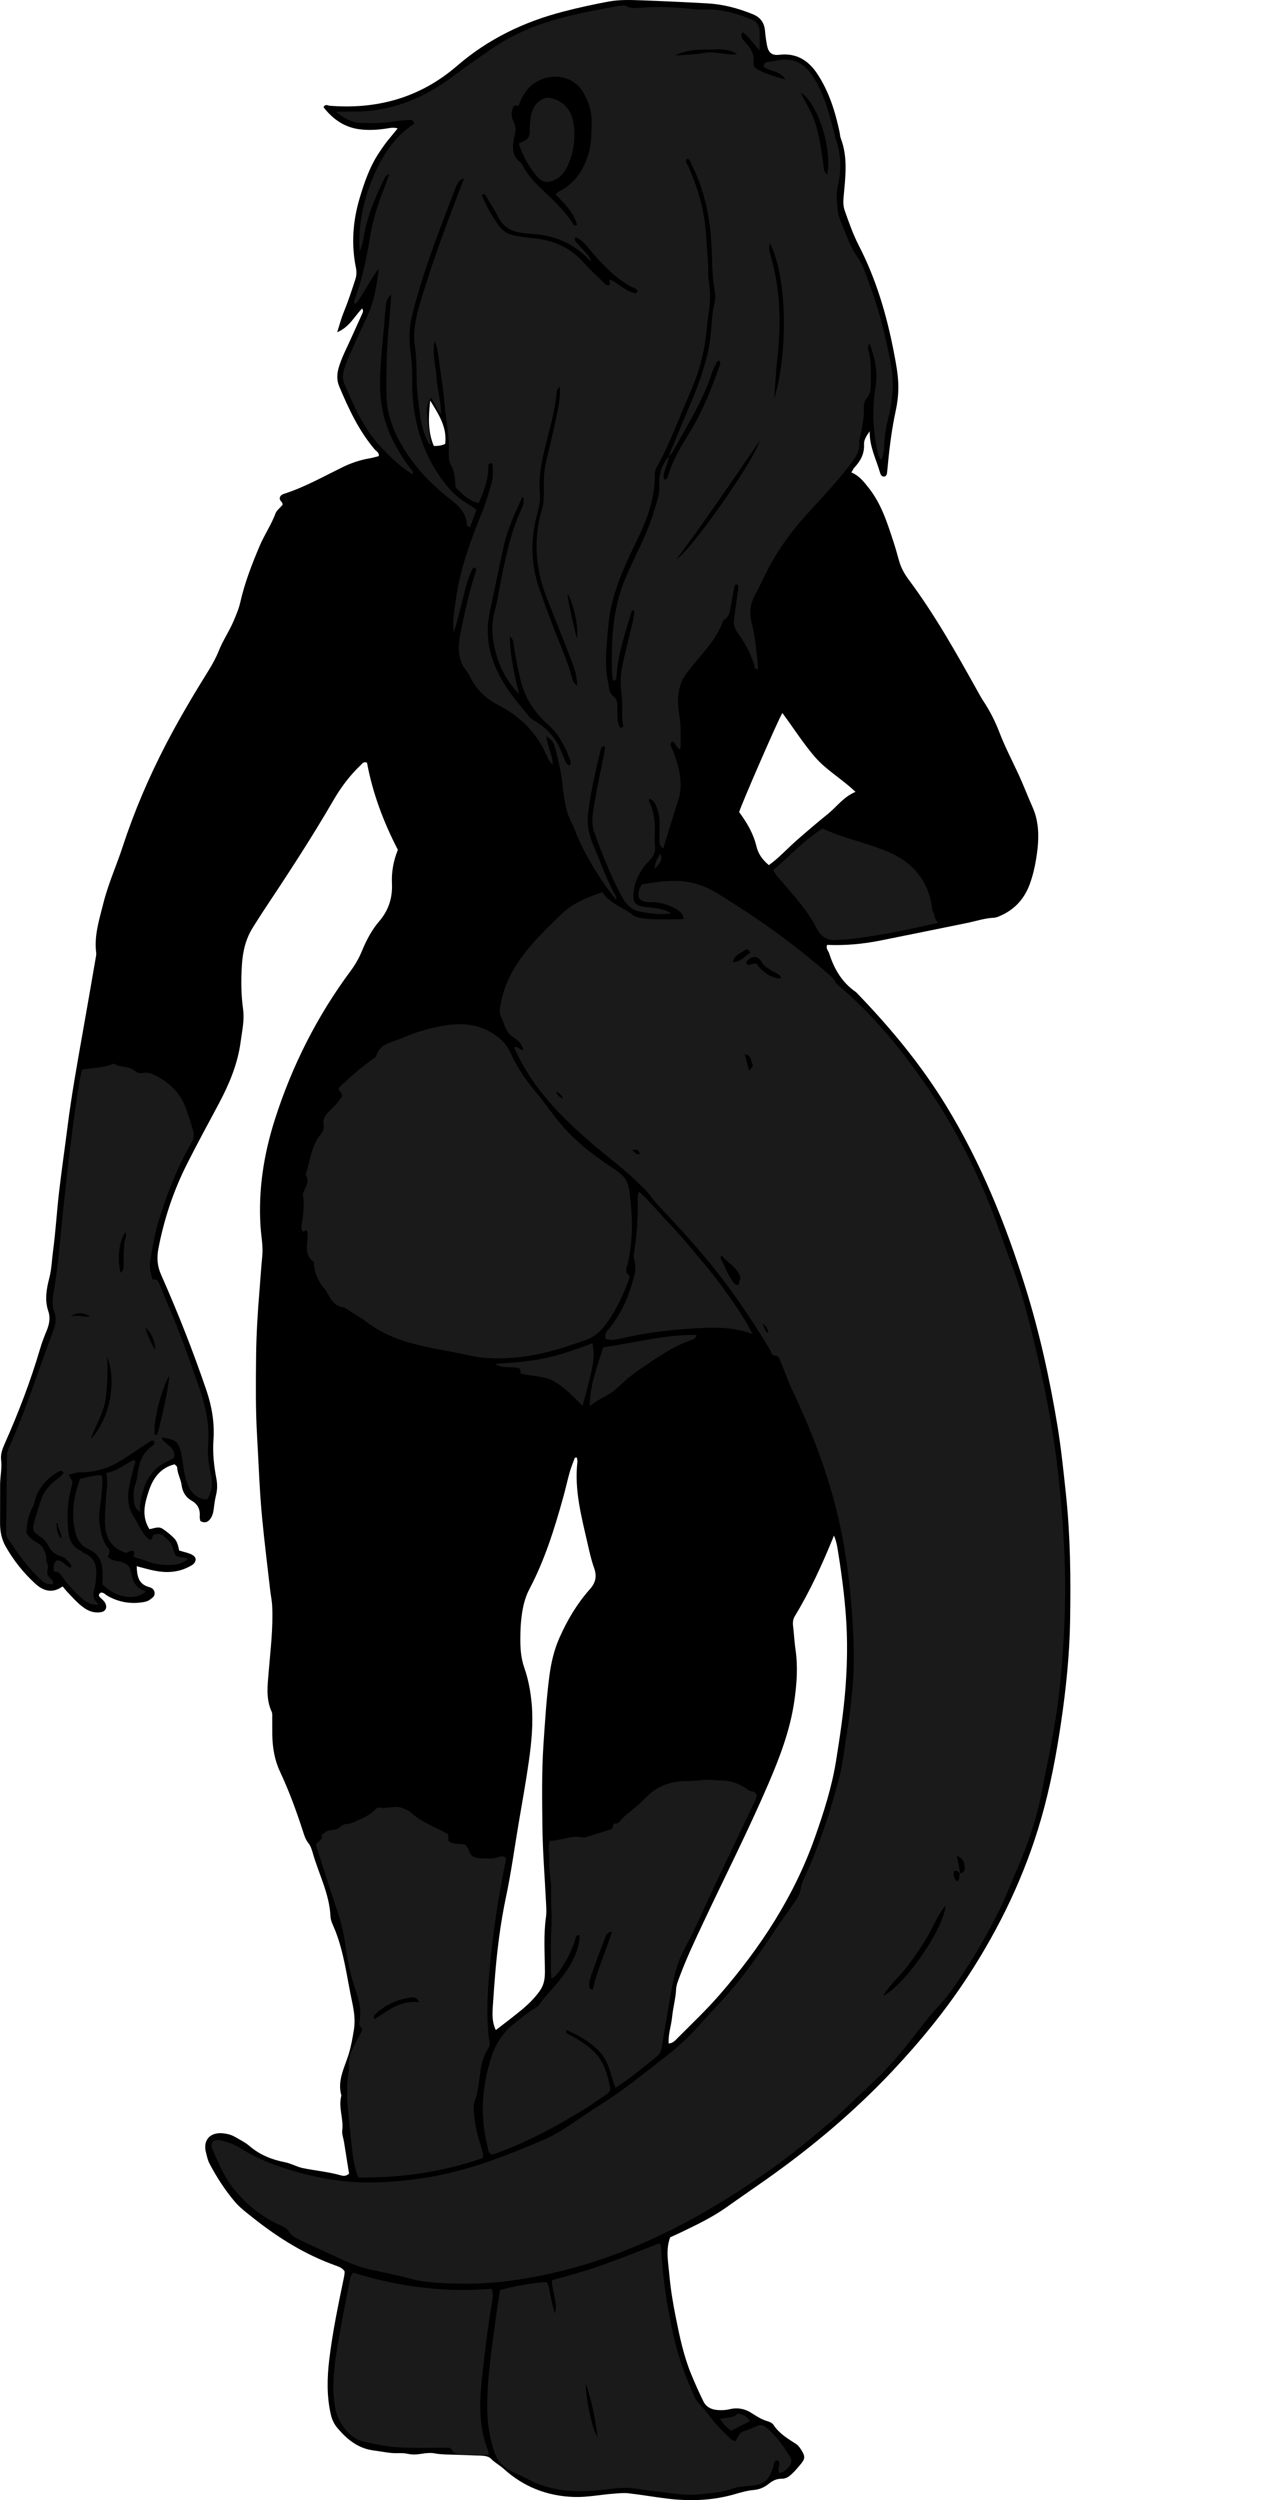 <?xml version="1.0" encoding="utf-8"?>
<!-- Generator: Adobe Illustrator 24.1.3, SVG Export Plug-In . SVG Version: 6.00 Build 0)  -->
<svg version="1.1" id="Layer_1" xmlns="http://www.w3.org/2000/svg" xmlns:xlink="http://www.w3.org/1999/xlink" x="0px" y="0px"
	 viewBox="0 0 259.91 510.92" enable-background="new 0 0 259.91 510.92" xml:space="preserve">
<g>
	<path d="M81.36,173.66c-2.98-5.76-5.17-11.64-6.31-17.8c-0.71-0.31-0.98,0.19-1.3,0.5c-2.22,2.11-4.04,4.54-5.57,7.18
		c-4.53,7.82-9.49,15.36-14.49,22.88c-0.66,1-1.28,2.02-1.93,3.03c-1.51,2.35-2.12,4.99-2.29,7.72c-0.19,3.02-0.18,6.05,0.24,9.07
		c0.31,2.23-0.21,4.46-0.5,6.66c-0.59,4.48-2.32,8.6-4.43,12.57c-2.18,4.09-4.4,8.15-6.49,12.29c-2.79,5.51-4.74,11.32-5.9,17.41
		c-0.36,1.87-0.23,3.57,0.56,5.34c3.43,7.74,6.54,15.61,9.27,23.63c1.11,3.27,1.68,6.69,1.43,10.13c-0.19,2.67,0.1,5.27,0.59,7.85
		c0.24,1.23,0.21,2.35-0.09,3.53c-0.23,0.92-0.33,1.88-0.46,2.83c-0.1,0.73-0.28,1.41-0.75,1.99c-0.52,0.64-1.13,0.83-1.97,0.35
		c-0.04-0.26-0.15-0.57-0.13-0.87c0.12-1.49-0.33-2.53-1.74-3.34c-1.07-0.61-1.78-1.7-1.96-3.1c-0.16-1.24-0.87-2.39-0.92-3.69
		c-0.01-0.18-0.29-0.35-0.5-0.59c-2.88,0.69-4.4,2.8-5.26,5.36c-0.86,2.55-1.59,5.2,0.09,7.89c0.97-0.12,1.85-0.67,2.78-0.02
		c0.8,0.55,1.53,1.14,2.22,1.82c0.73,0.71,0.89,1.66,1.09,2.57c0.64,0.18,1.17,0.34,1.7,0.49c1.06,0.29,1.73,0.81,1.66,1.4
		c-0.09,0.84-0.79,1.14-1.43,1.47c-2.24,1.15-4.59,1.24-7,0.76c-1.17-0.23-2.31-0.58-3.62-0.91c0.08,1.93,0.3,3.66,2.55,4.26
		c0.55,0.15,1.03,0.47,1.11,1.12c0.1,0.78-0.49,1.11-1.01,1.49c-0.47,0.34-1,0.43-1.57,0.51c-2.46,0.36-4.76-0.07-6.94-1.26
		c-0.47-0.25-0.83-0.76-1.44-0.74c-0.43,0.24-0.58,0.57-0.22,0.95c0.38,0.4,0.85,0.71,1.11,1.24c0.41,0.85,0.08,1.64-0.84,1.81
		c-1.25,0.23-2.38-0.1-3.41-0.8c-1.4-0.95-2.49-2.25-3.65-3.46c-0.27-0.28-0.51-0.61-0.83-1c-2.02,1.47-3.89,1.01-5.57-0.53
		c-2.43-2.22-4.47-4.78-6.09-7.64c-0.83-1.46-1.15-3.13-1.14-4.84c0.02-2.56,0-5.12,0.01-7.68c0-1.74,0.43-3.44,0.2-5.22
		c-0.13-1.03,0.26-2.17,0.73-3.22c2.83-6.35,5.31-12.83,7.27-19.5c0.36-1.22,0.82-2.42,1.31-3.59c0.54-1.3,0.81-2.67,0.36-3.98
		c-0.81-2.34-0.36-4.66,0.2-6.85c0.47-1.81,0.51-3.62,0.75-5.41c0.54-4.03,0.77-8.09,1.24-12.13c0.51-4.43,1.16-8.84,1.72-13.27
		c0.82-6.49,1.98-12.92,3.12-19.36c0.89-5.02,1.76-10.05,2.63-15.08c0.07-0.39,0.17-0.8,0.12-1.19c-0.45-3.51,0.64-6.8,1.47-10.12
		c0.99-3.96,2.68-7.68,3.95-11.55c2.36-7.22,5.35-14.19,8.85-20.93c2.69-5.18,5.67-10.19,8.75-15.14c0.8-1.29,1.51-2.6,2.08-4.02
		c0.82-2.07,2.11-3.93,2.99-6c0.53-1.25,1.07-2.5,1.37-3.82c0.9-3.99,2.37-7.78,3.96-11.53c0.97-2.28,2.38-4.33,3.25-6.66
		c0.24-0.63,0.89-1.1,1.41-1.72c0.21-0.55-0.62-0.82-0.54-1.41c0.07-0.56,0.5-0.76,0.97-0.91c4.13-1.33,7.89-3.46,11.76-5.36
		c1.8-0.88,3.68-1.53,5.66-1.86c0.62-0.1,1.23-0.3,1.85-0.45c0.14-0.73-0.48-0.97-0.81-1.35c-3.26-3.83-5.34-8.31-7.27-12.89
		c-0.52-1.23-0.49-2.48-0.13-3.76c0.6-2.09,1.62-3.99,2.5-5.95c0.75-1.67,1.52-3.34,2.27-5.02c0.16-0.36,0.39-0.71,0.04-1.2
		c-1.57,1.6-2.58,3.8-5.1,4.85c0.49-1.51,0.81-2.79,1.31-4.01c0.91-2.22,1.66-4.49,2.4-6.77c0.26-0.79,0.29-1.55,0.13-2.36
		c-0.98-4.8-0.64-9.54,0.74-14.2c0.98-3.29,2.09-6.54,4.04-9.43c0.67-1,1.34-1.98,2.12-2.89c0.51-0.6,1-1.22,1.62-1.99
		c-0.86-0.26-1.53-0.09-2.19,0.01c-1.74,0.28-3.48,0.39-5.24,0.21c-3.31-0.33-5.76-2.03-7.72-4.55c0.38-0.76,0.85-0.33,1.28-0.3
		c9.76,0.78,18.54-1.69,26.02-8.15c6.36-5.49,13.67-9.01,21.76-11.1c3.09-0.8,6.2-1.49,9.34-2.06c2.22-0.4,4.47-0.31,6.7-0.23
		c4.46,0.16,8.93,0.37,13.39,0.62c3.21,0.18,6.28,0.99,9.26,2.2c1.59,0.64,2.38,1.74,2.53,3.4c0.08,0.95,0.21,1.9,0.38,2.84
		c0.3,1.64,0.98,2.25,2.61,2.06c3.43-0.39,5.86,1.14,7.67,3.85c2.43,3.65,3.7,7.76,4.6,12c0.08,0.39,0.08,0.81,0.22,1.18
		c1.52,3.95,0.95,8.01,0.59,12.04c-0.09,0.99-0.08,1.88,0.24,2.79c0.85,2.41,1.69,4.83,2.86,7.1c3.59,6.95,5.75,14.35,7.21,21.99
		c0.39,2.04,0.78,4.07,0.87,6.15c0.08,1.93-0.13,3.85-0.53,5.7c-0.88,4.06-1.35,8.17-1.73,12.3c-0.04,0.4-0.04,0.8-0.45,1.07
		c-0.73,0.15-0.91-0.4-1.07-0.94c-0.77-2.66-2.12-5.15-2.06-8.29c-0.73,1.01-1.21,1.82-1.16,2.69c0.09,1.91-0.71,3.37-1.95,4.7
		c-0.26,0.28-0.41,0.66-0.64,1.03c1.57,0.63,2.52,1.86,3.49,3.08c2.61,3.26,3.83,7.15,5.1,11.02c0.42,1.29,0.79,2.6,1.15,3.9
		c0.39,1.41,1.07,2.67,1.93,3.83c5.37,7.19,9.75,14.99,14.11,22.81c0.39,0.7,0.77,1.41,1.21,2.07c1.33,2,2.4,4.1,3.27,6.37
		c1.11,2.9,2.56,5.67,3.87,8.5c1.05,2.24,1.91,4.55,2.92,6.81c1.51,3.38,1.32,6.97,0.74,10.55c-0.28,1.73-0.68,3.44-1.28,5.1
		c-1.05,2.92-2.93,5.1-5.76,6.42c-0.5,0.23-1.04,0.5-1.58,0.53c-1.93,0.09-3.74,0.71-5.61,1.09c-5.86,1.19-11.72,2.39-17.58,3.56
		c-3.6,0.72-7.24,1.06-10.93,0.9c-0.33,0.75,0.25,1.21,0.43,1.78c1.02,3.2,2.66,5.96,5.49,7.89c6.91,7.14,13.24,14.73,18.43,23.23
		c7.08,11.6,12.13,24.07,16.17,37c2.91,9.31,5,18.81,6.58,28.42c0.75,4.56,1.22,9.16,1.71,13.76c0.93,8.68,1.02,17.38,0.87,26.07
		c-0.12,6.93-0.83,13.83-1.84,20.7c-0.98,6.64-2.21,13.22-4.07,19.67c-3.31,11.53-8.44,22.22-14.98,32.25
		c-4.51,6.91-9.7,13.25-15.36,19.27c-7.86,8.36-16.58,15.68-25.94,22.28c-2.68,1.89-5.38,3.73-8.05,5.63
		c-2.88,2.04-6.05,3.57-9.22,5.09c-0.79,0.38-1.58,0.73-2.33,1.08c-0.93,2.51-0.4,4.98-0.19,7.39c0.26,3.01,0.75,6.01,1.35,8.98
		c0.78,3.91,1.6,7.82,3.12,11.53c0.79,1.92,1.63,3.82,2.55,5.67c0.52,1.06,1.54,1.59,2.7,1.7c0.87,0.08,1.74,0.07,2.62-0.15
		c1.53-0.38,3-0.14,4.37,0.7c1.08,0.67,2.13,1.4,3.39,1.75c0.44,0.12,0.98,0.37,1.21,0.73c1.17,1.79,2.93,2.83,4.66,3.94
		c0.45,0.29,0.79,0.8,1.08,1.26c0.81,1.32,0.74,1.8-0.27,2.98c-0.42,0.48-0.82,0.99-1.27,1.44c-0.68,0.68-1.44,1.42-2.42,1.4
		c-1.14-0.02-1.97,0.41-2.79,1.08c-0.89,0.72-1.93,1.14-3.07,1.23c-1.36,0.12-2.65,0.52-3.96,0.89c-4.36,1.24-8.81,1.42-13.29,0.91
		c-2.77-0.32-5.52-0.81-8.28-1.13c-1.02-0.12-2.07,0-3.1,0.08c-2.7,0.2-5.37,0.76-8.09,0.67c-5.47-0.18-10.3-2.07-14.35-5.75
		c-0.81-0.74-1.79-1.22-2.58-2.04c-0.7-0.73-2.06-0.66-3.18-0.69c-1.36-0.04-2.71-0.1-4.07-0.15c-1.43-0.05-2.86-0.01-4.29-0.28
		c-0.91-0.17-1.92-0.04-2.85,0.11c-0.88,0.14-1.72,0.18-2.6-0.01c-0.69-0.15-1.43-0.16-2.14-0.14c-1.61,0.05-3.16-0.34-4.74-0.53
		c-3.26-0.39-5.51-2.21-7.52-4.56c-0.69-0.81-1.13-1.71-1.37-2.75c-0.87-3.71-0.79-7.45-0.35-11.19c0.69-5.78,1.89-11.47,3.07-17.17
		c0.06-0.31,0.06-0.63,0.09-0.93c-0.47-0.78-1.27-1-2-1.27c-6.16-2.22-11.62-5.63-16.72-9.68c-1.31-1.04-2.71-2.09-3.75-3.32
		c-2-2.36-3.7-4.99-5.15-7.74c-0.37-0.69-0.53-1.5-0.73-2.27c-0.66-2.46,0.73-4.14,3.26-3.97c0.97,0.07,1.9,0.29,2.74,0.79
		c0.96,0.57,2,1.06,2.84,1.78c2.13,1.84,4.62,2.84,7.31,3.36c1.28,0.25,2.38,0.93,3.62,1.19c2.57,0.54,5.2,0.75,7.74,1.47
		c0.52,0.15,1.1,0.25,1.74-0.33c-0.33-2.1-0.68-4.28-1.03-6.47c-0.13-0.79-0.45-1.59-0.36-2.35c0.31-2.4-0.85-4.74-0.18-7.14
		c-0.87-3.01,0.6-5.62,1.45-8.31c0.53-1.68,0.82-3.38,1.11-5.11c0.33-2.02,0.02-3.91-0.39-5.84c-1.03-4.83-1.59-9.78-3.41-14.42
		c-0.38-0.96-0.94-1.94-0.99-2.94c-0.21-4.63-2.42-8.68-3.64-13.01c-0.19-0.68-0.44-1.41-0.87-1.95c-0.57-0.72-0.84-1.54-1.1-2.37
		c-1.35-4.18-2.86-8.3-4.73-12.29c-1.1-2.35-1.5-4.86-1.56-7.43c-0.02-1.12,0.01-2.24-0.01-3.36c-0.01-0.48,0.07-1.01-0.12-1.42
		c-1.23-2.67-0.82-5.43-0.6-8.21c0.36-4.45,0.93-8.9,0.71-13.38c-0.05-1.11-0.3-2.21-0.42-3.32c-0.55-4.83-1.15-9.65-1.62-14.49
		c-0.55-5.63-0.72-11.3-1.05-16.95c-0.32-5.44-0.26-10.86-0.2-16.29c0.05-4.46,0.32-8.91,0.69-13.37c0.2-2.38,0.34-4.77,0.58-7.15
		c0.19-1.95-0.23-3.96-0.36-5.95c-0.49-7.51,0.66-14.8,2.94-21.93c3.51-10.97,8.64-21.13,15.51-30.37c0.97-1.3,1.72-2.65,2.33-4.14
		c0.89-2.15,1.98-4.22,3.5-5.98c1.93-2.25,2.73-4.82,2.59-7.72C80.05,178.22,80.43,175.97,81.36,173.66z M136.74,417.59
		c0.89-0.06,1.35-0.63,1.84-1.13c2.93-2.94,5.95-5.8,8.68-8.95c8.27-9.55,15.12-19.98,19.36-31.97c1.81-5.12,3.47-10.28,4.34-15.66
		c0.79-4.96,1.54-9.91,1.93-14.93c0.24-3.11,0.36-6.22,0.32-9.32c-0.06-5.5-0.69-10.97-1.5-16.41c-0.13-0.87-0.27-1.73-0.41-2.6
		c-0.14-0.87-0.3-1.73-0.76-2.82c-2.39,5.88-4.88,11.32-7.99,16.44c-0.4,0.66-0.46,1.33-0.37,2.07c0.19,1.58,0.26,3.18,0.49,4.75
		c0.53,3.59,0.26,7.14-0.26,10.7c-0.87,5.9-2.98,11.42-5.32,16.85c-4.14,9.61-8.88,18.94-13.33,28.4c-1.7,3.61-3.4,7.22-4.8,10.97
		c-0.31,0.83-0.65,1.64-0.7,2.52c-0.1,1.92-0.63,3.78-0.82,5.68C137.26,413.97,136.61,415.72,136.74,417.59z M117.97,297.86
		c-0.14,0-0.27,0.01-0.41,0.01c-0.35,0.97-0.76,1.92-1.04,2.9c-0.5,1.77-0.88,3.56-1.38,5.33c-1.78,6.39-3.76,12.72-6.87,18.61
		c-1.07,2.03-1.47,4.2-1.7,6.43c-0.11,1.11-0.15,2.23-0.16,3.35c-0.03,2.15,0.07,4.23,0.82,6.36c0.83,2.38,1.3,4.96,1.51,7.48
		c0.33,3.9-0.06,7.82-0.61,11.69c-0.61,4.26-1.38,8.5-2.1,12.74c-0.83,4.95-1.51,9.94-2.55,14.85c-1.16,5.48-1.84,11-2.28,16.56
		c-0.12,1.51-0.24,3.02-0.33,4.52c-0.12,2.02-0.46,4.13,0.52,6.16c1.31-1.01,2.57-1.96,3.8-2.94c1.88-1.47,3.68-2.97,5.12-4.96
		c0.94-1.3,1.12-2.55,1.12-3.98c-0.01-3.75-0.31-7.5,0.22-11.24c0.13-0.94,0.06-1.92,0.01-2.88c-0.25-5.17-0.68-10.35-0.74-15.52
		c-0.06-5.59-0.16-11.17,0.21-16.77c0.32-4.7,0.6-9.39,1.21-14.05c0.35-2.68,0.95-5.32,2.07-7.84c1.6-3.61,3.59-6.96,6.21-9.91
		c1.2-1.35,1.48-2.64,0.87-4.35c-0.62-1.72-1-3.53-1.41-5.32c-1.23-5.36-2.64-10.71-2.01-16.31
		C118.11,298.49,118.01,298.17,117.97,297.86z M159.99,145.7c-0.81,1.25-8.53,19-8.84,20.26c1.58,2.12,2.91,4.37,3.53,6.97
		c0.38,1.62,1.3,2.83,2.55,3.86c2.12-1.52,3.76-3.38,5.61-5c2.15-1.89,4.33-3.74,6.55-5.54c1.77-1.44,3.1-3.4,5.55-4.43
		c-2.75-2.64-5.94-4.41-8.28-7.12C164.25,151.92,162.29,148.8,159.99,145.7z M87.97,81.85c-0.33,3.14-0.54,6.26,0.74,9.29
		c0.89,0,1.64-0.08,2.33-0.43C91.46,87.21,89.63,84.58,87.97,81.85z"/>
	<path fill="#1A1A1A" d="M105.26,213.97c0.62-0.16,0.98,0.57,1.78,0.64c-0.28-1.36-1.19-2.12-2.06-2.64
		c-1.65-0.99-1.77-2.77-2.53-4.21c-0.47-0.9-0.18-2,0.03-3.05c0.96-4.89,3.67-8.8,6.89-12.41c1.7-1.91,3.57-3.66,5.4-5.45
		c2.35-2.29,5.27-3.48,8.4-4.52c1.56,2.32,4.14,3.04,6.14,4.58c0.82,0.63,1.9,0.77,2.95,0.85c2.47,0.2,4.94,0.12,7.55,0.05
		c-0.12-1.17-0.92-1.69-1.71-2.13c-1.48-0.83-3.08-1.32-4.8-1.32c-0.88,0-1.77,0.06-2.58-0.71c-0.32-0.94-0.17-1.9,0.55-2.94
		c4.01-0.66,8.09-1.27,12.17,0.25c0.98,0.37,1.91,0.81,2.8,1.34c8.09,4.87,15.76,10.33,22.9,16.52c0.6,0.52,1.25,1.03,1.61,1.75
		c0.23,0.46,0.62,0.72,0.98,1.03c6.86,5.82,12.5,12.75,17.59,20.1c6.49,9.37,11.5,19.56,15.23,30.31c1.44,4.13,3.11,8.18,4.34,12.39
		c1.36,4.67,2.51,9.39,3.59,14.14c1.31,5.76,2.4,11.55,3.25,17.38c0.52,3.55,0.88,7.12,1.2,10.69c0.69,7.64,1.05,15.29,0.81,22.96
		c-0.18,5.49-0.55,10.97-1.16,16.45c-0.77,6.83-2.26,13.52-3.56,20.25c-1.03,5.33-2.78,10.48-4.94,15.49
		c-1.33,3.08-2.52,6.21-4.03,9.21c-2.89,5.72-6.16,11.2-9.92,16.39c-1.17,1.61-2.65,2.99-3.91,4.53c-2.27,2.79-4.41,5.68-6.74,8.42
		c-2.48,2.93-5.29,5.54-8.1,8.16c-1.68,1.57-3.28,3.24-5.04,4.74c-4.21,3.56-8.44,7.08-12.95,10.26c-6.8,4.8-13.86,9.16-21.35,12.81
		c-10.05,4.9-20.56,8.3-31.65,9.79c-4.6,0.62-9.24,0.73-13.87,0.48c-2.05-0.11-4.13-0.25-6.16-0.79c-2.85-0.75-5.75-1.36-8.63-1.98
		c-3.48-0.75-6.57-2.44-9.77-3.87c-1.53-0.68-3.04-1.42-4.55-2.15c-0.91-0.44-1.82-0.81-2.4-1.81c-0.48-0.82-1.53-1.12-2.39-1.53
		c-3.6-1.73-6.55-4.24-9.01-7.36c-1.9-2.42-3.03-5.24-4.23-8.02c-0.45-1.05,0.3-1.92,1.48-1.7c1.58,0.29,3.1,0.87,4.43,1.72
		c3.75,2.4,7.91,3.83,12.14,4.98c5.25,1.43,10.63,2.14,16.1,1.92c3.82-0.15,7.62-0.57,11.39-1.27c7.67-1.43,14.87-4.28,22-7.3
		c4.15-1.76,7.62-4.66,11.43-7.01c4.97-3.07,9.49-6.78,14.08-10.36c2.44-1.9,4.7-4.06,6.78-6.41c2.17-2.45,4.49-4.77,6.6-7.27
		c3.52-4.16,6.51-8.69,9.56-13.19c1.07-1.59,2.22-3.12,3.29-4.71c0.53-0.79,0.99-1.59,1.12-2.6c0.1-0.85,0.51-1.68,0.88-2.47
		c2.97-6.48,5.16-13.24,6.96-20.12c0.74-2.84,1.03-5.8,1.5-8.71c0.99-6.15,1.67-12.34,1.44-18.58c-0.37-9.82-1.4-19.53-3.95-29.08
		c-2.16-8.07-5.23-15.74-8.8-23.25c-0.82-1.72-1.38-3.56-2.15-5.31c-0.24-0.54-0.3-1.31-1.31-1.31c-0.52,0-0.66-0.83-0.95-1.3
		c-3.65-6.02-7.55-11.85-12.01-17.32c-3.49-4.27-7.24-8.31-11.01-12.32c-0.88-0.93-1.55-2.05-2.42-2.93
		c-2.02-2.04-4.16-3.97-6.4-5.76c-3.69-2.94-7.29-5.97-10.6-9.34c-4-4.07-7.4-8.57-9.75-13.81
		C105.17,214.18,105.23,214.09,105.26,213.97z M196.35,382.85c0.74-0.16,1.02-0.63,0.93-1.36c-0.12-0.9-0.29-1.76-1.61-2.22
		c0.28,1.41,0.51,2.53,0.73,3.66c-0.36-0.26-0.55-0.83-1.28-0.58c-0.26,0.83-0.04,1.52,0.6,2.12
		C196.47,383.99,195.98,383.29,196.35,382.85z M180.6,407.87c4.51-2.26,12.38-13.68,12.76-18.44c-1.79,2.04-2.52,4.41-3.77,6.47
		c-1.29,2.12-2.69,4.15-4.19,6.12C183.96,403.92,182.01,405.44,180.6,407.87z M152.8,197.15c0.75,0.13,1.31-0.49,1.95-0.13
		c1.45,1.91,3.25,2.97,4.93,2.91c-0.03-0.15-0.03-0.32-0.11-0.43c-0.45-0.59-1.19-0.75-1.77-1.15c-0.69-0.49-1.49-0.78-1.96-1.63
		c-0.84-1.53-2.18-1.54-3.25-0.11C152.55,196.67,152.69,196.88,152.8,197.15z M151.43,261.05c-0.61-2.08-2.63-2.91-3.82-4.48
		c-0.31,0.28-0.29,0.53-0.18,0.73c0.95,1.71,1.49,3.66,2.88,5.12c0.13,0.14,0.4,0.15,0.67,0.25
		C151.15,262.08,151.29,261.57,151.43,261.05z M153.44,194.68c-0.38-0.72-0.82-0.79-1.12-0.53c-0.82,0.7-2.12,0.94-2.48,2.43
		C151.55,196.63,152.27,195.36,153.44,194.68z M153.18,218.79c0.76-0.85,0.86-0.93,0.65-1.38c-0.32-0.66-0.09-1.77-1.53-1.95
		C152.62,216.67,152.89,217.69,153.18,218.79z M113.69,223.06c0.23,0.73,0.77,1.16,1.44,1.47
		C114.89,223.81,114.35,223.37,113.69,223.06z M157.15,272.47c-0.13-0.67-0.26-1.35-1.18-1.98
		C156.33,271.42,156.46,272.07,157.15,272.47z M130.8,235.83c-0.14-0.95-0.7-0.96-1.52-0.81
		C129.82,235.4,130.04,236.03,130.8,235.83z"/>
	<path fill="#1A1A1A" d="M155.34,10.29c-1.35-1.39-2.14-2.8-3.49-3.7c-0.58,0.92,0.05,1.51,0.49,1.97c1.16,1.21,1.95,2.51,1.75,4.27
		c-0.06,0.5,0.14,0.97,0.59,1.23c1.84,1.08,3.89,1.59,5.91,2.18c-0.99-1.73-2.98-1.64-4.37-2.51c-0.11-0.65,0.13-0.98,0.7-1.07
		c0.47-0.07,0.96-0.1,1.42-0.2c4.02-0.91,6.29,0.42,8.35,3.89c2.07,3.47,2.99,7.38,4.01,11.24c0.04,0.15,0.03,0.32,0.09,0.47
		c1.16,3.22,1.36,6.47,0.55,9.83c-0.39,1.63-0.19,3.34-0.03,5.02c0.07,0.73,0.24,1.41,0.51,2.08c0.37,0.88,0.72,1.77,1.08,2.66
		c0.65,1.61,1.26,3.19,2.32,4.66c1.34,1.86,1.98,4.16,2.79,6.34c1.88,5.11,3.15,10.4,4.16,15.72c0.69,3.6,0.41,7.34-0.49,10.94
		c-0.51,2.02-0.86,4.06-0.89,6.14c-0.01,0.88-0.26,1.68-0.54,2.55c-0.64-0.61-0.7-1.34-0.85-2.03c-0.92-4.25-1.08-8.52-0.36-12.83
		c0.5-3.04-0.1-5.97-1.24-8.99c-0.41,0.67-0.29,1.24-0.16,1.69c0.6,2.12,0.42,4.28,0.43,6.44c0,1.11-0.03,2.16-0.87,3.12
		c-0.48,0.54-0.58,1.46-0.56,2.28c0.06,2.02-0.42,3.96-0.83,5.91c-0.03,0.16-0.12,0.32-0.11,0.46c0.32,2.5-1.27,4.13-2.64,5.89
		c-2.65,3.41-5.68,6.48-8.55,9.7c-2.89,3.23-5.4,6.73-7.41,10.57c-0.93,1.77-1.73,3.6-2.7,5.35c-1.02,1.86-1.2,3.79-0.68,5.8
		c0.71,2.71,0.93,5.5,1.25,8.27c0.05,0.39,0.01,0.79,0.01,1.2c-0.76-0.1-0.65-0.72-0.77-1.08c-0.78-2.29-1.89-4.42-3.31-6.35
		c-0.68-0.92-0.94-1.82-0.79-2.89c0.27-1.97,0.53-3.95,0.81-5.92c0.06-0.4,0.15-0.78-0.1-1.15c-0.59-0.13-0.61,0.36-0.68,0.7
		c-0.22,1.01-0.37,2.04-0.58,3.05c-0.27,1.27-0.19,2.7-1.53,3.51c-0.12,0.07-0.18,0.26-0.24,0.41c-1.26,3.37-3.71,5.93-5.94,8.64
		c-0.36,0.43-0.69,0.88-1.04,1.31c-2.15,2.55-2.46,5.49-1.95,8.66c0.39,2.44,0.39,4.9,0.28,7.38c-1.03-0.16-0.82-1.47-1.77-1.55
		c-0.55,0.75,0.06,1.37,0.3,1.97c0.73,1.87,1.29,3.78,1.46,5.78c0.12,1.36,0.06,2.69-0.38,4.02c-1.08,3.33-2.07,6.69-3.11,10.06
		c-0.69-0.4-0.78-0.91-0.77-1.49c0.01-1.2-0.02-2.4,0.01-3.6c0.03-1.14-0.21-2.22-0.57-3.29c-0.26-0.76-0.64-1.44-1.44-1.78
		c-0.09,0.19-0.23,0.36-0.19,0.43c1.01,2.06,1.34,4.25,1.23,6.52c-0.04,0.8-0.1,1.61,0.02,2.4c0.22,1.47-0.25,2.44-1.34,3.54
		c-1.62,1.63-2.73,3.73-3.02,6.12c-0.26,2.2,0.27,2.87,2.46,3.12c1.72,0.2,3.48,0.25,5.25,1.31c-2.34,0.31-4.42,0-6.47-0.38
		c-1.57-0.3-2.71-1.37-3.47-2.74c-2.35-4.28-4.15-8.82-5.8-13.4c-0.68-1.9-0.35-3.98,0-5.94c0.64-3.61,1.41-7.2,2.11-10.8
		c0.06-0.3,0.01-0.61,0.01-0.94c-0.72,0.05-0.78,0.57-0.89,1c-1.01,4.18-1.96,8.38-2.5,12.66c-0.31,2.41,0.18,4.57,1.11,6.71
		c1.4,3.22,2.5,6.57,4.2,9.66c0.22,0.4,0.54,0.81,0.42,1.34c-2.68-3.08-6.17-8.76-7.94-12.93c-0.37-0.88-0.66-1.81-1.11-2.65
		c-1.28-2.38-1.6-4.99-1.89-7.61c-0.28-2.54-0.78-5.05-1.47-7.51c-0.45-1.62-0.61-1.75-1.88-2.7c0.18,2.03,1.28,3.71,1.32,5.81
		c-0.78-0.59-1.02-1.38-1.34-2.08c-2.06-4.56-5.44-7.85-9.84-10.11c-2.43-1.25-4.31-3-5.56-5.42c-0.22-0.43-0.41-0.88-0.71-1.25
		c-2.13-2.54-1.99-5.48-1.35-8.41c0.87-3.97,1.66-7.97,2.96-11.84c0.13-0.38,0.27-0.76,0.02-1.15c-0.63-0.02-0.69,0.5-0.88,0.9
		c-0.93,1.97-1.31,4.1-1.85,6.18c-0.54,2.07-1.05,4.14-1.68,6.19c-0.34-2.39,0.15-4.73,0.47-7.05c0.85-6.06,2.98-11.75,5.25-17.38
		c0.81-2,1.44-4.05,2-6.12c0.36-1.34,0.28-2.67,0.19-3.98c-0.68-0.18-0.86,0.22-0.85,0.6c0.04,2.63-0.9,5-1.94,7.46
		c-1.94-0.33-3.22-1.66-4.51-2.91c-0.28-0.28-0.31-0.89-0.34-1.35c-0.08-1.2-0.2-2.33-0.84-3.44c-0.41-0.71-0.52-1.7-0.47-2.54
		c0.2-3.37-0.6-6.65-0.85-9.97c-0.25-3.33-0.89-6.63-1.29-9.95c-0.12-1.01-0.32-1.98-0.71-2.92c-0.6,2.47,0.17,4.86,0.33,7.28
		c0.16,2.42,0.88,4.78,0.99,7.64c-1.2-1.18-1.36-2.46-2.13-3.35c-1.1,1.88-1.1,2.17,0,9.55c-0.62-0.11-0.66-0.66-0.86-1.1
		c-1.26-2.74-1.45-5.7-1.81-8.62c-0.42-3.41-0.06-6.84-0.58-10.27c-0.59-3.95,0.68-7.75,1.85-11.5c2.16-6.94,4.68-13.75,7.29-20.53
		c0.28-0.73,0.54-1.47,0.87-2.37c-1.13,0.42-1.47,1.32-1.77,2.11c-3.3,8.65-6.75,17.25-8.9,26.29c-0.56,2.37-0.56,4.79-0.23,7.15
		c0.25,1.84,0.37,3.65,0.33,5.49c-0.07,3.29,0.28,6.56,1.07,9.73c1.17,4.7,3.34,8.97,6.52,12.66c1.05,1.22,2.29,2.23,3.68,3.05
		c0.61,0.36,1.19,0.78,1.89,1.24c-0.45,1.23-0.89,2.39-1.31,3.52c-0.8-0.05-0.64-0.57-0.69-0.88c-0.31-1.84-1.34-3.17-2.79-4.29
		c-2.97-2.31-5.76-4.84-8.04-7.85c-2.39-3.14-4.31-6.53-5.2-10.43c-0.27-1.18-0.37-2.36-0.39-3.56c-0.09-5.11,0.08-10.22,0.58-15.31
		c0.16-1.66,0.25-3.32,0.39-5.12c-1.12,0.87-1.13,2.11-1.2,3.12c-0.35,5.17-1.11,10.3-1.08,15.51c0.03,4.52,1.14,8.67,3.37,12.56
		c0.91,1.59,1.89,3.15,3.06,4.58c0.19,0.23,0.47,0.44,0.18,0.93c-2.65-1.67-4.86-3.82-6.92-6.12c-3.25-3.63-5.13-8.05-7.03-12.45
		c-0.36-0.84-0.32-1.67-0.1-2.57c0.46-1.8,1.3-3.43,2.04-5.11c0.94-2.12,1.93-4.21,2.89-6.32c1.37-3.01,1.84-6.23,2.27-9.5
		c-1.84,2.28-2.95,5.03-4.8,7.3c-0.51-0.52-0.15-0.93-0.01-1.34c1.44-4,2.31-8.13,2.98-12.31c0.55-3.41,1.56-6.68,2.84-9.87
		c0.38-0.95,0.69-1.92,1.1-3.08c-0.71,0.21-0.84,0.64-1.03,1.01c-1.97,3.94-3.6,8-4.29,12.4c-0.13,0.85-0.41,1.67-0.71,2.48
		c-0.35-5.08,0.59-9.92,2.47-14.63c1.87-4.68,4.49-8.79,8.68-11.56c-0.15-0.76-0.58-0.79-0.96-0.76c-1.03,0.07-2.07,0.14-3.09,0.31
		c-2.3,0.37-4.61,0.39-6.92,0.3c-1.8-0.07-3.3-0.86-5.03-2.27c1.88-0.04,3.28-0.01,4.66-0.05c7.15-0.22,13.35-2.8,19.01-7.01
		c2.69-2,5.43-3.94,8.19-5.83c4.4-3.01,9.26-5,14.4-6.34c3.79-0.99,7.63-1.71,11.48-2.38c0.54-0.09,1.23-0.22,1.64,0.03
		c0.92,0.54,1.83,0.39,2.76,0.32c3.67-0.25,7.34-0.15,10.99,0.29c0.87,0.11,1.76,0.07,2.64,0.06c3.26-0.04,6.31,0.85,9.28,2.08
		c1,0.41,1.51,1.17,1.55,2.21C155.38,7.45,155.34,8.65,155.34,10.29z M120.92,53.47c-0.18-0.16-0.37-0.31-0.53-0.48
		c-2.71-2.78-5.95-4.49-9.84-5c-0.95-0.13-1.89-0.23-2.85-0.29c-2.52-0.16-4.66-0.94-5.86-3.44c-0.66-1.36-1.52-2.62-2.32-3.91
		c-0.18-0.29-0.26-0.79-0.79-0.64c-0.18,0.12-0.18,0.25-0.1,0.43c0.95,2.2,2.09,4.3,3.57,6.2c0.75,0.97,1.75,1.55,3.01,1.79
		c1.26,0.23,2.51,0.43,3.78,0.54c3.96,0.36,7.41,1.77,10.15,4.77c1.29,1.42,2.7,2.73,4.07,4.07c0.38,0.37,0.69,0.89,1.35,0.8
		c0.33-0.39,0.07-0.76-0.01-1.13c0.85,0.06,1.41,0.67,2.07,1.1c0.92,0.61,1.85,1.23,2.93,1.57c0.34,0.11,0.6,0.1,0.79-0.26
		c0.06-0.4-0.29-0.56-0.54-0.67c-3.46-1.63-6.07-4.27-8.53-7.12c-1.05-1.22-1.94-2.68-3.58-3.33c-0.4,0.75,0.23,1.04,0.54,1.45
		C119.14,51.09,120.45,51.96,120.92,53.47z M136.75,93.22c0.03,0.99-0.49,1.84-0.75,2.75c-0.2,0.69-0.5,1.34-0.1,2.04
		c0.39-0.06,0.6-0.35,0.68-0.64c0.96-3.44,2.87-6.41,4.69-9.4c2.5-4.13,4.23-8.59,5.84-13.1c0.13-0.36,0.4-0.85-0.12-1.2
		c-0.18,0.13-0.35,0.2-0.41,0.32c-0.35,0.72-0.75,1.42-0.99,2.18c-1.85,5.84-5.18,10.95-8.08,16.27c-0.18,0.33-0.53,0.56-0.81,0.84
		c1.29-3.09,2.55-6.19,3.87-9.27c1.68-3.88,3.22-7.8,4.17-11.95c0.63-2.74,0.69-5.53,1.02-8.29c0.16-1.34,0.71-2.65,0.44-4.02
		c-0.65-3.3-0.52-6.66-0.72-10c-0.35-5.72-1.52-11.21-4.16-16.33c-0.19-0.37-0.22-0.98-0.89-0.95c-0.42,0.62,0.13,1.06,0.33,1.52
		c1.57,3.6,2.82,7.3,3.33,11.2c0.38,2.92,0.5,5.87,0.71,8.8c0.08,1.11-0.06,2.26,0.12,3.35c0.34,2.06,0.4,4.08,0.06,6.15
		c-0.37,2.28-0.49,4.59-0.86,6.87c-0.56,3.48-1.64,6.81-3.06,10.04c-2.25,5.11-4.11,10.38-6.86,15.26
		c-0.25,0.45-0.27,0.91-0.27,1.38c-0.03,4.49-1.4,8.62-3.32,12.62c-2.8,5.82-5.66,11.61-6.21,18.23c-0.31,3.81-0.88,7.6-0.07,11.41
		c0.21,1.01,0.16,2.27,0.99,2.87c0.98,0.72,0.92,1.56,0.93,2.49c0.02,1.19-0.1,2.4,0.33,3.55c0.11,0.3,0.17,0.61,0.6,0.52
		c0.09-0.13,0.28-0.27,0.26-0.37c-0.43-2.21-0.01-4.46-0.36-6.67c-0.35-2.24-0.11-4.42,0.39-6.6c0.59-2.56,1.2-5.12,1.83-7.68
		c0.22-0.9,0.4-1.79,0.42-2.69c-0.49-0.06-0.56,0.19-0.62,0.41c-1.23,4.29-2.75,8.5-3.02,13.01c-0.03,0.45-0.04,0.94-0.72,0.96
		c-0.36-2.08-0.24-4.16-0.22-6.23c0.05-5.31,0.87-10.48,3.04-15.37c0.65-1.46,1.31-2.91,2-4.35c1.31-2.74,2.61-5.48,3.46-8.4
		c0.53-1.83,1.32-3.66,1.18-5.59C134.66,96.88,135.39,94.97,136.75,93.22z M113.6,39.72c0.39-0.32,0.54-0.52,0.75-0.62
		c3.05-1.52,4.8-4.07,5.86-7.23c0.76-2.25,0.74-4.54,0.78-6.86c0.04-2.24-0.63-4.25-1.73-6.14c-1.5-2.57-4.5-3.71-7.41-3
		c-2.63,0.64-4.3,2.31-5.39,4.68c-0.19,0.41-0.32,1.19-0.71,1.06c-0.8-0.25-0.77,0.31-0.92,0.68c-0.36,0.87-0.21,1.75,0.2,2.55
		c0.47,0.9,0.46,1.76,0.23,2.75c-0.46,2.02-0.83,4.07,1.18,5.62c0.3,0.23,0.45,0.66,0.64,1c0.72,1.26,1.62,2.36,2.64,3.39
		c2.69,2.7,5.67,5.14,7.68,8.47c0.03,0.05,0.27-0.02,0.63-0.06C117.29,43.41,115.5,41.63,113.6,39.72z M106.18,141.87
		c-2.12-2.17-3.61-4.68-4.51-7.54c-0.97-3.1-1.4-6.2-0.51-9.42c0.49-1.76,0.75-3.59,1.11-5.39c1.01-5.09,1.99-10.18,4.13-14.96
		c0.4-0.9,0.89-1.86,0.61-2.95c-0.1,0.02-0.22,0.01-0.24,0.05c-1.4,3.12-2.91,6.21-3.67,9.57c-1.04,4.59-1.95,9.21-2.94,13.81
		c-1.23,5.76,0.37,10.9,3.55,15.64c1.28,1.92,2.82,3.67,4.26,5.48c0.29,0.37,0.65,0.72,1.06,0.95c2.44,1.39,4.36,3.37,5.42,5.71
		c0.43,0.94,0.8,1.91,1.23,2.86c0.16,0.36,0.38,0.69,0.86,0.71c0.35-0.57,0.05-1.09-0.14-1.59c-0.97-2.55-2.23-4.87-4.36-6.75
		c-2.8-2.47-4.76-5.53-5.64-9.26c-0.51-2.18-0.93-4.36-1.3-6.56c-0.12-0.74,0.01-1.59-0.85-2.14
		C104.34,134.14,105.19,138,106.18,141.87z M118.04,140.1c-0.04-1.95-0.58-3.53-1.17-5.07c-1.62-4.25-3.33-8.46-5-12.68
		c-2.37-5.98-2.88-12.06-1.04-18.27c0.32-1.09,0.39-2.19,0.39-3.31c-0.01-2.15-0.08-4.3,0.45-6.43c0.8-3.25,1.55-6.51,2.23-9.79
		c0.36-1.73,0.72-3.48,0.56-5.61c-0.33,0.56-0.6,0.82-0.62,1.1c-0.32,4.08-1.57,7.97-2.51,11.92c-0.68,2.88-1.18,5.77-0.94,8.76
		c0.1,1.27-0.04,2.52-0.4,3.78c-1.44,5.1-1.56,10.22,0.13,15.29c0.91,2.72,1.92,5.41,2.93,8.1c1.35,3.58,2.99,7.05,3.98,10.76
		C117.14,139.11,117.26,139.58,118.04,140.1z M158.31,81.46c2.55-7.95,3.04-23.83-0.85-31.78c-0.33,1.02-0.06,1.93,0.21,2.85
		c1.97,6.86,2.07,13.83,1.28,20.87C158.65,76.08,158.52,78.77,158.31,81.46z M138.33,114.29c2.99-1.83,15.76-19.93,17.02-24.19
		C149.55,98.51,144.14,106.53,138.33,114.29z M163.71,18.88c0.96,1.97,2.12,3.76,2.84,5.79c0.99,2.8,1.33,5.7,1.79,8.6
		c0.13,0.82-0.05,1.77,0.83,2.38C170.19,30.34,167.21,21,163.71,18.88z M138.11,11.33c2.02-0.1,4.02-0.17,6.01-0.53
		c2.1-0.39,4.18,0.52,6.65,0.26c-2.12-1.34-4.15-0.9-6.08-0.92C142.44,10.11,140.19,10.27,138.11,11.33z M117.93,130.44
		c0.49-1.87-0.57-7.03-1.92-9.22C116.47,124.66,117.3,127.51,117.93,130.44z"/>
	<path fill="#1A1A1A" d="M62.7,251.47c-0.28-0.18-0.36,0.15-0.56,0.23c-0.55-0.21-0.53-0.8-0.48-1.16c0.29-2.1,0.65-4.19,0.29-6.32
		c-0.05-0.28,0.15-0.61,0.26-0.91c0.38-1.02,1.1-1.99,0.34-3.16c-0.09-0.14,0.05-0.46,0.13-0.68c0.82-2.55,1.01-5.33,2.8-7.52
		c0.46-0.56,0.86-1.2,0.71-1.97c-0.28-1.39,0.49-2.3,1.37-3.14c0.87-0.83,1.67-1.71,2.35-2.7c0.15-0.71-0.43-1.08-0.72-1.58
		c0.08-0.13,0.13-0.29,0.24-0.39c2.27-2.22,4.69-4.27,7.29-6.11c0.06-0.05,0.18-0.08,0.19-0.13c0.64-2.71,3.24-2.89,5.15-3.74
		c2.75-1.22,5.69-2.1,8.69-2.59c3.29-0.54,6.52-0.46,9.53,1.29c1.78,1.03,3.24,2.29,4.1,4.21c1.29,2.85,2.98,5.45,5.02,7.84
		c2.02,2.36,3.68,5,5.77,7.34c2.69,3.01,5.79,5.5,9.11,7.72c3.92,2.61,4.21,2.82,4.69,7.61c0.42,4.22,0.36,8.45-0.6,12.63
		c-0.18,0.78-0.76,1.65,0.29,2.36c0.15,0.1,0,0.76-0.13,1.11c-1.21,3.22-2.7,6.3-4.76,9.09c-1.04,1.4-2.3,2.4-3.93,3
		c-4.74,1.73-9.55,3.2-14.59,3.63c-3.01,0.26-6.07,0.26-9.06-0.4c-4.13-0.91-8.32-1.48-12.4-2.63c-3.2-0.9-6.16-2.24-8.79-4.23
		c-1.35-1.02-2.81-1.81-4.21-2.73c-0.13-0.09-0.26-0.25-0.39-0.26c-2.1-0.14-2.81-1.83-3.69-3.32c-0.04-0.07-0.05-0.16-0.1-0.22
		c-1.43-1.57-2.32-3.38-2.43-5.53c0-0.08,0-0.2-0.04-0.23c-1.98-1.47-1.27-3.55-1.23-5.47c0-0.24-0.03-0.48-0.06-0.71
		C62.81,251.6,62.74,251.54,62.7,251.47z"/>
	<path fill="#1A1A1A" d="M16.79,218.54c2.06-0.29,3.96-0.33,5.78-0.91c0.29-0.09,0.54-0.39,0.87-0.19c1.2,0.72,2.74,0.37,3.88,1.23
		c0.58,0.44,1.04,0.77,1.93,0.58c1.14-0.24,2.38,0.41,3.31,0.95c2.41,1.4,4.33,3.28,5.37,6.08c0.58,1.56,1.1,3.09,1.53,4.7
		c0.26,0.96,0.16,1.73-0.29,2.5c-2.9,5-4.97,10.35-6.68,15.85c-0.83,2.68-1.28,5.43-1.75,8.18c-0.22,1.26,0.01,2.58,0.46,4
		c0.75-0.21,1.11,0.13,1.39,0.83c0.88,2.23,1.84,4.42,2.75,6.64c2.02,4.95,3.82,9.99,5.55,15.05c1.25,3.65,1.99,7.38,1.67,11.27
		c-0.18,2.17,0.18,4.3,0.62,6.42c0.33,1.62,0.13,3.14-0.79,4.7c-1.96-0.02-3.18-1.2-3.91-2.85c-0.62-1.38-0.87-2.9-1.06-4.41
		c-0.1-0.79-0.24-1.58-0.42-2.35c-0.53-2.23-1.15-2.71-3.98-3.05c0.65,1.57,3.03,1.86,2.56,4.16c-1.11,0.69-2.67,1.18-3.79,2.33
		c-1.08,1.11-1.9,2.37-2.35,3.85c-0.46,1.5-0.96,3-0.79,4.86c-1.09-0.66-1.19-1.51-1.25-2.24c-0.09-1.02-0.16-2.07,0.18-3.09
		c0.25-0.75,0.46-1.54,0.55-2.33c0.29-2.39,1.01-4.52,3.14-5.92c0.28-0.18,0.41-0.47,0.22-0.84c-0.38-0.34-0.71-0.05-1.03,0.16
		c-2,1.32-3.96,2.71-6.01,3.95c-2.49,1.51-5.22,2.25-8.16,2.23c-0.74,0-1.48,0.32-2.27,0.5c0.88,1.38,0.91,1.38,0.6,2.47
		c-0.79,2.8-0.94,5.65-0.71,8.53c0.15,1.91,0.63,3.63,2.6,4.5c0.21,0.09,0.35,0.36,0.56,0.44c2.26,0.88,2.81,2.66,2.58,4.85
		c-0.09,0.87-0.1,1.78-0.38,2.59c-0.41,1.19-0.18,2.14,0.97,3.15c-1.73,0.16-2.75-0.6-3.67-1.43c-1.37-1.23-2.63-2.57-3.7-4.08
		c-0.45-0.64-0.86-1.35-1.89-1.23c-0.05-0.92-0.08-1.69,0.55-2.28c1.32-0.16,1.82,1.2,2.82,1.47c0.35-0.24,0.26-0.47,0.11-0.66
		c-0.54-0.7-1.11-1.43-1.99-1.67c-1.25-0.35-2.07-1.09-2.63-2.23c-0.39-0.8-1.02-1.37-1.78-1.89c-1.4-0.95-1.5-1.34-1.03-3.02
		c0.43-1.54,0.91-3.06,1.42-4.57c0.41-1.24,1.19-2.23,2.12-3.14c0.79-0.78,1.83-1.29,2.43-2.25c-0.33-0.52-0.72-0.37-1.04-0.19
		c-2.39,1.35-4.09,3.27-4.86,5.95c-0.11,0.38-0.14,0.81-0.34,1.14c-0.94,1.64-1.28,3.42-1.36,5.42c0.43,0.79,1.21,1.49,2.14,1.96
		c1.12,0.57,1.56,1.55,1.85,2.65c0.14,0.54,0.02,1.18,0.26,1.64c0.42,0.8-0.18,1.55,0.09,2.34c0.24,0.7,1.28,0.81,1.1,1.9
		c-0.82,0.07-1.56-0.08-2.24-0.69c-2.84-2.52-4.96-5.62-7.06-8.74c-0.34-0.5-0.29-1.07-0.28-1.63c0.05-5.04,0.11-10.07,0.16-15.11
		c0.01-0.57,0.12-1.09,0.36-1.62c3.57-7.86,6.11-16.11,9.16-24.17c0.46-1.21,0.65-2.4,0.15-3.72c-0.45-1.2-0.38-2.56-0.16-3.8
		c1.03-5.65,1.37-11.39,1.99-17.08c0.96-8.87,1.95-17.74,3.38-26.55C16.44,219.97,16.63,219.28,16.79,218.54z M21.88,277.3
		c0.22,2.83,0.08,5.65-0.27,8.48c-0.36,2.86-1.95,5.27-3.08,8.33C22.45,290.03,23.98,282.23,21.88,277.3z M34.59,281.15
		c-1.63,2.81-3.21,9.22-2.98,11.75c0.02,0.23,0.22,0.4,0.51,0.31C32.88,290.96,34.7,282.48,34.59,281.15z M24.64,260.09
		c0.77-0.5,0.62-1.25,0.64-1.93c0.02-0.72-0.02-1.44,0.01-2.15c0.03-0.72,0.12-1.43,0.16-2.14c0.04-0.7,0.59-1.34,0.23-2.08
		C24.38,253.49,23.93,256.93,24.64,260.09z M29.67,271.24c0.53,1.62,1.16,3.2,2.12,4.64C31.65,274.08,31.1,272.47,29.67,271.24z
		 M14.45,269.06c1.34-0.47,2.67,0.13,3.98,0C17.1,268.19,15.75,268.05,14.45,269.06z M12.52,314.53c0.17-1.13-0.66-2.02-0.7-3.08
		c-0.01-0.23-0.16-0.26-0.25-0.09C11.66,313.09,11.66,313.09,12.52,314.53z"/>
	<path fill="#1A1A1A" d="M98.7,441c-8.23,2.87-16.66,4.09-25.42,3.97c-0.76-1.83-1.06-3.7-1.27-5.58c-0.31-2.77-0.61-5.54-0.85-8.32
		c-0.2-2.31-0.27-4.62,0.02-6.93c0.07-0.55,0.21-1.12,0.16-1.66c-0.16-1.5,0.26-2.84,0.94-4.14c0.63-1.2,1.24-2.41,1.85-3.59
		c-0.26-0.51-0.81-0.81-0.66-1.46c0.51-2.26-0.02-4.5-0.74-6.55c-1.13-3.19-1.7-6.46-2.18-9.78c-0.37-2.53-1.04-4.98-1.88-7.41
		c-1.42-4.15-2.72-8.35-4.04-12.45c0.07-0.89,1.43-0.9,1.15-1.96c-0.1-0.37,0.4-0.41,0.61-0.62c0.7-0.71,1.68-0.39,2.48-0.72
		c0.72-0.29,1.13-1.13,2.06-1.06c0.55,0.04,1.05-0.23,1.57-0.45c1.46-0.63,2.92-1.24,4.09-2.36c0.3-0.28,0.61-0.62,1.02-0.55
		c1.54,0.3,3.13-0.48,4.56,0.06c0.58,0.22,1.32,0.45,1.93,1.02c1.18,1.11,2.69,1.91,4.16,2.64c1.13,0.56,2.27,1.1,3.42,1.75
		c0,0.42,0,0.87,0,1.31c1.02,0.87,2.29,0.53,3.5,0.8c0.22,0.36,0.57,0.74,0.7,1.18c0.36,1.22,1.29,1.6,2.37,1.61
		c1.26,0.01,2.55,0.22,3.79-0.29c0.35-0.15,0.77-0.25,1.26,0.1c0.33,0.3,0.11,0.75,0.01,1.22c-1.35,6.64-2.39,13.34-3.04,20.09
		c-0.46,4.77-0.85,9.54-0.43,14.34c0.05,0.55,0.06,1.12,0.2,1.65c0.18,0.67,0.09,1.29-0.26,1.84c-1.4,2.17-1.53,4.66-1.88,7.1
		c-0.16,1.17-0.35,2.3-0.78,3.44c-0.46,1.22-0.21,2.68-0.04,4.03c0.24,1.99,0.86,3.89,1.39,5.81C98.61,439.65,98.91,440.15,98.7,441
		z M85.72,409.17c-0.54-1.24-1.43-1.04-2.16-0.91c-2.65,0.46-5,1.56-6.93,3.47c-0.15,0.15-0.34,0.31-0.01,0.89
		C79.35,410.81,82.03,408.69,85.72,409.17z"/>
	<path fill="#1A1A1A" d="M112.79,404.35c-0.25-1.46-0.1-2.79-0.13-4.11c-0.03-1.28-0.03-2.56,0-3.84c0.03-1.36,0.13-2.71,0.14-4.07
		c0.01-1.36-0.08-2.71-0.11-4.07c-0.03-1.36,0.09-2.73-0.08-4.07c-0.16-1.27-0.36-2.53-0.26-3.81c0.1-1.34-0.38-2.69,0.06-4.22
		c2.27,0.05,4.38-1.22,6.74-0.68c0.15,0.03,0.33,0.04,0.48-0.01c1.79-0.54,3.58-1.08,5.36-1.67c0.43-0.14,0.27-0.74,0.48-1
		c0.2-0.25,0.88-0.1,1.07-0.35c1.46-1.87,3.56-3.03,5.16-4.75c2.38-2.56,5.16-3.75,8.74-3.73c1.16,0.01,2.35-0.13,3.48-0.24
		c1.22-0.12,2.36,0.13,3.53,0.11c2.18-0.03,4.02,0.81,5.71,2.03c0.47,0.34,1.16,0.04,1.55,0.89c0.04,0.77-0.5,1.61-0.89,2.44
		c-2.54,5.42-5.15,10.81-7.72,16.22c-2.02,4.26-3.84,8.62-6.09,12.75c-1.97,3.61-2.54,7.5-3.21,11.41c-0.5,2.91-0.99,5.81-1.47,8.73
		c-0.12,0.74-0.36,1.39-0.95,1.87c-2.72,2.21-5.43,4.45-8.52,6.48c-1.02-2.58-1.28-5.34-3.26-7.4c-1.92-2.01-4.23-3.29-6.71-4.41
		c-0.36,0.54,0.08,0.63,0.26,0.79c0.17,0.15,0.43,0.21,0.64,0.33c2.01,1.14,3.98,2.31,5.47,4.19c1.51,1.9,2.01,4.14,2.5,6.4
		c0.13,0.59-0.15,1.05-0.68,1.4c-1.61,1.04-3.15,2.18-4.79,3.18c-5.52,3.39-11.22,6.45-17.31,8.71c-0.37,0.14-0.74,0.28-1.13,0.39
		c-0.14,0.04-0.3-0.02-0.47-0.04c-0.63-0.39-0.55-1.1-0.7-1.7c-1.6-6.13-1.12-12.19,0.81-18.16c0.9-2.8,2.5-5.19,4.86-6.98
		c1.32-1,2.53-2.15,4.03-2.96c0.85-0.46,1.38-1.5,2.06-2.28c2-2.28,4.09-4.49,5.52-7.21c0.9-1.71,1.56-3.47,1.56-5.44
		c-0.81-0.12-0.78,0.49-0.89,0.87c-0.66,2.25-1.75,4.28-3.05,6.21C114.12,403.19,113.69,403.85,112.79,404.35z M125.15,394.7
		c-0.99,0.2-1.16,0.64-1.33,1.08c-0.9,2.39-1.84,4.76-2.67,7.17c-0.31,0.89-0.69,1.79-0.66,2.78c0.01,0.39-0.01,0.82,0.74,0.85
		C122.08,402.6,123.87,398.88,125.15,394.7z"/>
	<path fill="#1A1A1A" d="M159.33,505.36c-0.47-0.83,0.52-1.88-0.32-2.62c-0.86,0.18-0.71,0.87-0.87,1.36
		c-1.01,2.96-1.88,3.64-4.97,3.9c-1.1,0.09-2.25,0.17-3.28,0.53c-2.29,0.81-4.69,0.96-7.05,1.21c-2.78,0.29-5.56-0.29-8.33-0.57
		c-1.82-0.19-3.63-0.53-5.45-0.72c-1.51-0.16-3,0.01-4.52,0.21c-5.76,0.74-11.48,0.79-16.8-2.15c-1.25-0.69-2.63-1.12-3.86-1.9
		c-1.35-0.85-2.24-1.93-2.76-3.46c-0.93-2.75-1.42-5.52-1.47-8.44c-0.12-6.42,0.9-12.71,1.75-19.03c0.25-1.89,0.55-3.78,0.82-5.63
		c1.38-0.63,7.63-1.72,9.6-1.68c0.55,0.98,0.57,2.12,0.84,3.19c0.26,1.06,0.45,2.15,0.8,3.2c0.7-2.31-0.63-4.43-0.61-6.8
		c2.5-0.71,5.04-1.35,7.53-2.15c2.43-0.78,4.82-1.69,7.21-2.58c2.43-0.92,4.85-1.89,7.31-2.85c0.15,0.43,0.28,0.64,0.29,0.85
		c0.28,5.99,1.18,11.89,2.46,17.73c0.98,4.46,2.5,8.74,4.4,12.88c0.65,1.41,1.93,2.31,2.81,3.55c1.2,1.7,2.66,3.18,4.16,4.62
		c0.34,0.33,0.63,0.72,1.33,0.86c0.55-0.69,0.75-1.8,1.87-2.1c0.91-0.25,1.78-0.69,2.66-1.04c0.56-0.22,1.08-0.21,1.58,0.17
		c2.19,1.68,3.71,3.91,5.14,6.21c0.4,0.64,0.24,1.41-0.29,2C160.76,504.71,160.2,505.28,159.33,505.36z M119.78,486.98
		c0.01,3.39,1.33,9.43,2.4,11.04C121.72,494,120.92,490.45,119.78,486.98z"/>
	<path fill="#1A1A1A" d="M99.94,501.63c-1.88,0-3.55,0.09-5.21-0.04c-0.87-0.07-1.86-0.03-2.43-1.09c-0.26-0.48-1.03-0.29-1.58-0.3
		c-2.71-0.01-5.43,0.07-8.14-0.02c-2.87-0.1-5.7-0.61-8.48-1.31c-2.68-0.67-4.97-3.81-5.51-6.59c-1.07-5.56,0.12-10.94,1.04-16.35
		c0.55-3.22,1.23-6.41,1.83-9.62c0.12-0.63,0.2-1.26,0.78-1.9c9.15,2.89,18.61,4.11,28.3,3.31c0.43,1.14,0.18,2.11,0.03,3.01
		c-0.92,5.42-1.55,10.87-2.11,16.33c-0.46,4.53-0.43,9.08,1.24,13.45C99.83,500.81,99.85,501.14,99.94,501.63z"/>
	<path fill="#1A1A1A" d="M191.88,188.57c-6.52,1.49-12.68,2.78-18.95,3.43c-0.48,0.05-0.97-0.03-1.44,0.04
		c-2.14,0.3-3.53-0.43-4.57-2.47c-1.85-3.65-4.7-6.63-7.32-9.74c-0.51-0.6-1.07-1.17-1.48-2.08c3.39-2.71,6.26-6.07,10.08-8.44
		c4.42,2.07,9.24,2.93,13.69,4.89c4.83,2.13,7.76,5.67,8.66,10.88c0.07,0.39,0.03,0.84,0.22,1.16
		C191.19,186.94,191.01,187.84,191.88,188.57z"/>
	<path fill="#1A1A1A" d="M153.88,272.62c-3.81-1.47-7.72-1.41-11.59-1.18c-5.08,0.3-10.14,0.88-15.12,2.04
		c-1.07,0.25-2.18,0.5-3.24,0.15c-0.52-1.14,0.33-1.73,0.83-2.37c1.94-2.48,3.35-5.24,4.27-8.24c0.58-1.88,1.28-3.79,0.59-5.82
		c-0.1-0.29-0.05-0.64,0-0.95c0.67-3.86,0.87-7.75,0.79-11.66c-0.01-0.3-0.06-0.63,0.34-1.01c2.28,2.04,4.18,4.47,6.31,6.67
		c2.16,2.23,4.11,4.65,6.12,7.03c2.01,2.38,3.94,4.81,5.72,7.36C150.68,267.18,152.45,269.73,153.88,272.62z"/>
	<path fill="#1A1A1A" d="M25.78,317.34c-3.45-1.08-4.38-3.64-4.32-6.77c0.03-1.52,0.12-3.03,0.22-4.54c0.1-1.64,0.47-3.28,0.03-5.03
		c2.25-0.39,3.87-1.75,5.65-2.71c0.63,0.46,0.14,0.9,0.05,1.3c-0.28,1.25-0.63,2.48-0.9,3.72c-0.51,2.33-0.48,4.62,0.88,6.69
		c1.03,1.58,1.62,3.48,3.19,4.63c0.84,0.07,0.41-0.79,0.85-0.99c0.71-0.25,1.43-0.27,2.02,0.24c0.78,0.67,1.59,1.33,1.89,2.41
		c0.51,1.82,0.53,1.81,2.25,2c0.23,0.03,0.46,0.09,0.92,0.18c-1.06,1.03-2.27,1.28-3.46,1.33c-1.67,0.06-3.37-0.1-4.93-0.75
		c-0.89-0.37-1.81-0.58-2.63-0.81c-0.38-0.44,0.11-0.81-0.07-1.16c-0.29-0.27-0.6-0.18-0.9-0.06
		C26.22,317.14,25.94,317.27,25.78,317.34z"/>
	<path fill="#1A1A1A" d="M16.36,302.22c1.59-0.38,2.94-0.8,4.48-0.74c0.17,1.17,0.05,2.25-0.02,3.36c-0.14,2.36-0.86,4.66-0.39,7.09
		c0.31,1.6,0.59,3.15,1.66,4.4c0.57,0.66,0.18,1.16-0.04,1.76c0.71,0.91,1.84,0.84,2.8,1.11c1.03,0.29,1.7,0.81,1.9,1.88
		c0.03,0.16,0.09,0.31,0.11,0.47c0.28,1.78,1.11,3.13,2.99,3.65c-2.21,2.01-6.19,1.32-8.89-1.42c0-1.03,0.07-2.06-0.02-3.08
		c-0.14-1.67-0.79-3.07-2.37-3.88c-0.07-0.04-0.13-0.09-0.2-0.12c-2.27-0.92-2.92-2.7-3.25-5.03
		C14.64,308.38,15.25,305.37,16.36,302.22z"/>
	<path fill="#1A1A1A" d="M120.61,287.36c-0.01-4.56,1.64-8.28,2.73-12.04c6.39-0.9,12.61-2.62,19.1-2.53
		c-0.16,0.81-0.73,0.95-1.25,1.13c-3.61,1.21-6.65,3.43-9.77,5.5c-1.93,1.28-3.71,2.76-5.39,4.37
		C124.52,285.23,122.44,285.76,120.61,287.36z"/>
	<path fill="#1A1A1A" d="M119.13,287.31c-1.91-2-3.64-3.72-5.77-4.99c-2.14-1.27-4.61-0.99-6.89-1.65c-0.04-0.33-0.07-0.63-0.1-0.95
		c-1.56-0.72-3.47,0.18-5.08-1.03c8.46-0.45,11.91-1.18,19.86-4.2C121.7,277.3,121.46,278.87,119.13,287.31z"/>
	<path fill="#1A1A1A" d="M153.35,494.75c-1.33,0.68-2.58,1.32-3.84,1.98c-0.83-0.66-1.6-1.3-2.25-2.46
		c1.42-0.22,2.78-0.15,3.67-1.09C151.91,493.47,152.74,493.72,153.35,494.75z"/>
	<path fill="#1A1A1A" d="M133.94,177.63c-0.12-1.46,0.58-2.19,1.09-3.24C135.68,175.9,134.69,176.51,133.94,177.63z"/>
	<path fill="#1A1A1A" d="M106.07,29.33c0.39-0.19,0.66-0.34,0.94-0.45c0.93-0.37,1.34-1.03,1.32-2.04
		c-0.01-0.96,0.03-1.93,0.18-2.87c0.27-1.63,0.95-3,2.57-3.77c0.64-0.3,1.17-0.3,1.82-0.11c2.85,0.82,4.15,2.91,4.46,5.63
		c0.3,2.72-0.07,5.42-1.19,7.96c-0.63,1.43-1.55,2.62-3.05,3.22c-1.39,0.56-2.32,0.27-3.34-0.89
		C108.13,34.11,106.97,31.95,106.07,29.33z"/>
</g>
</svg>
